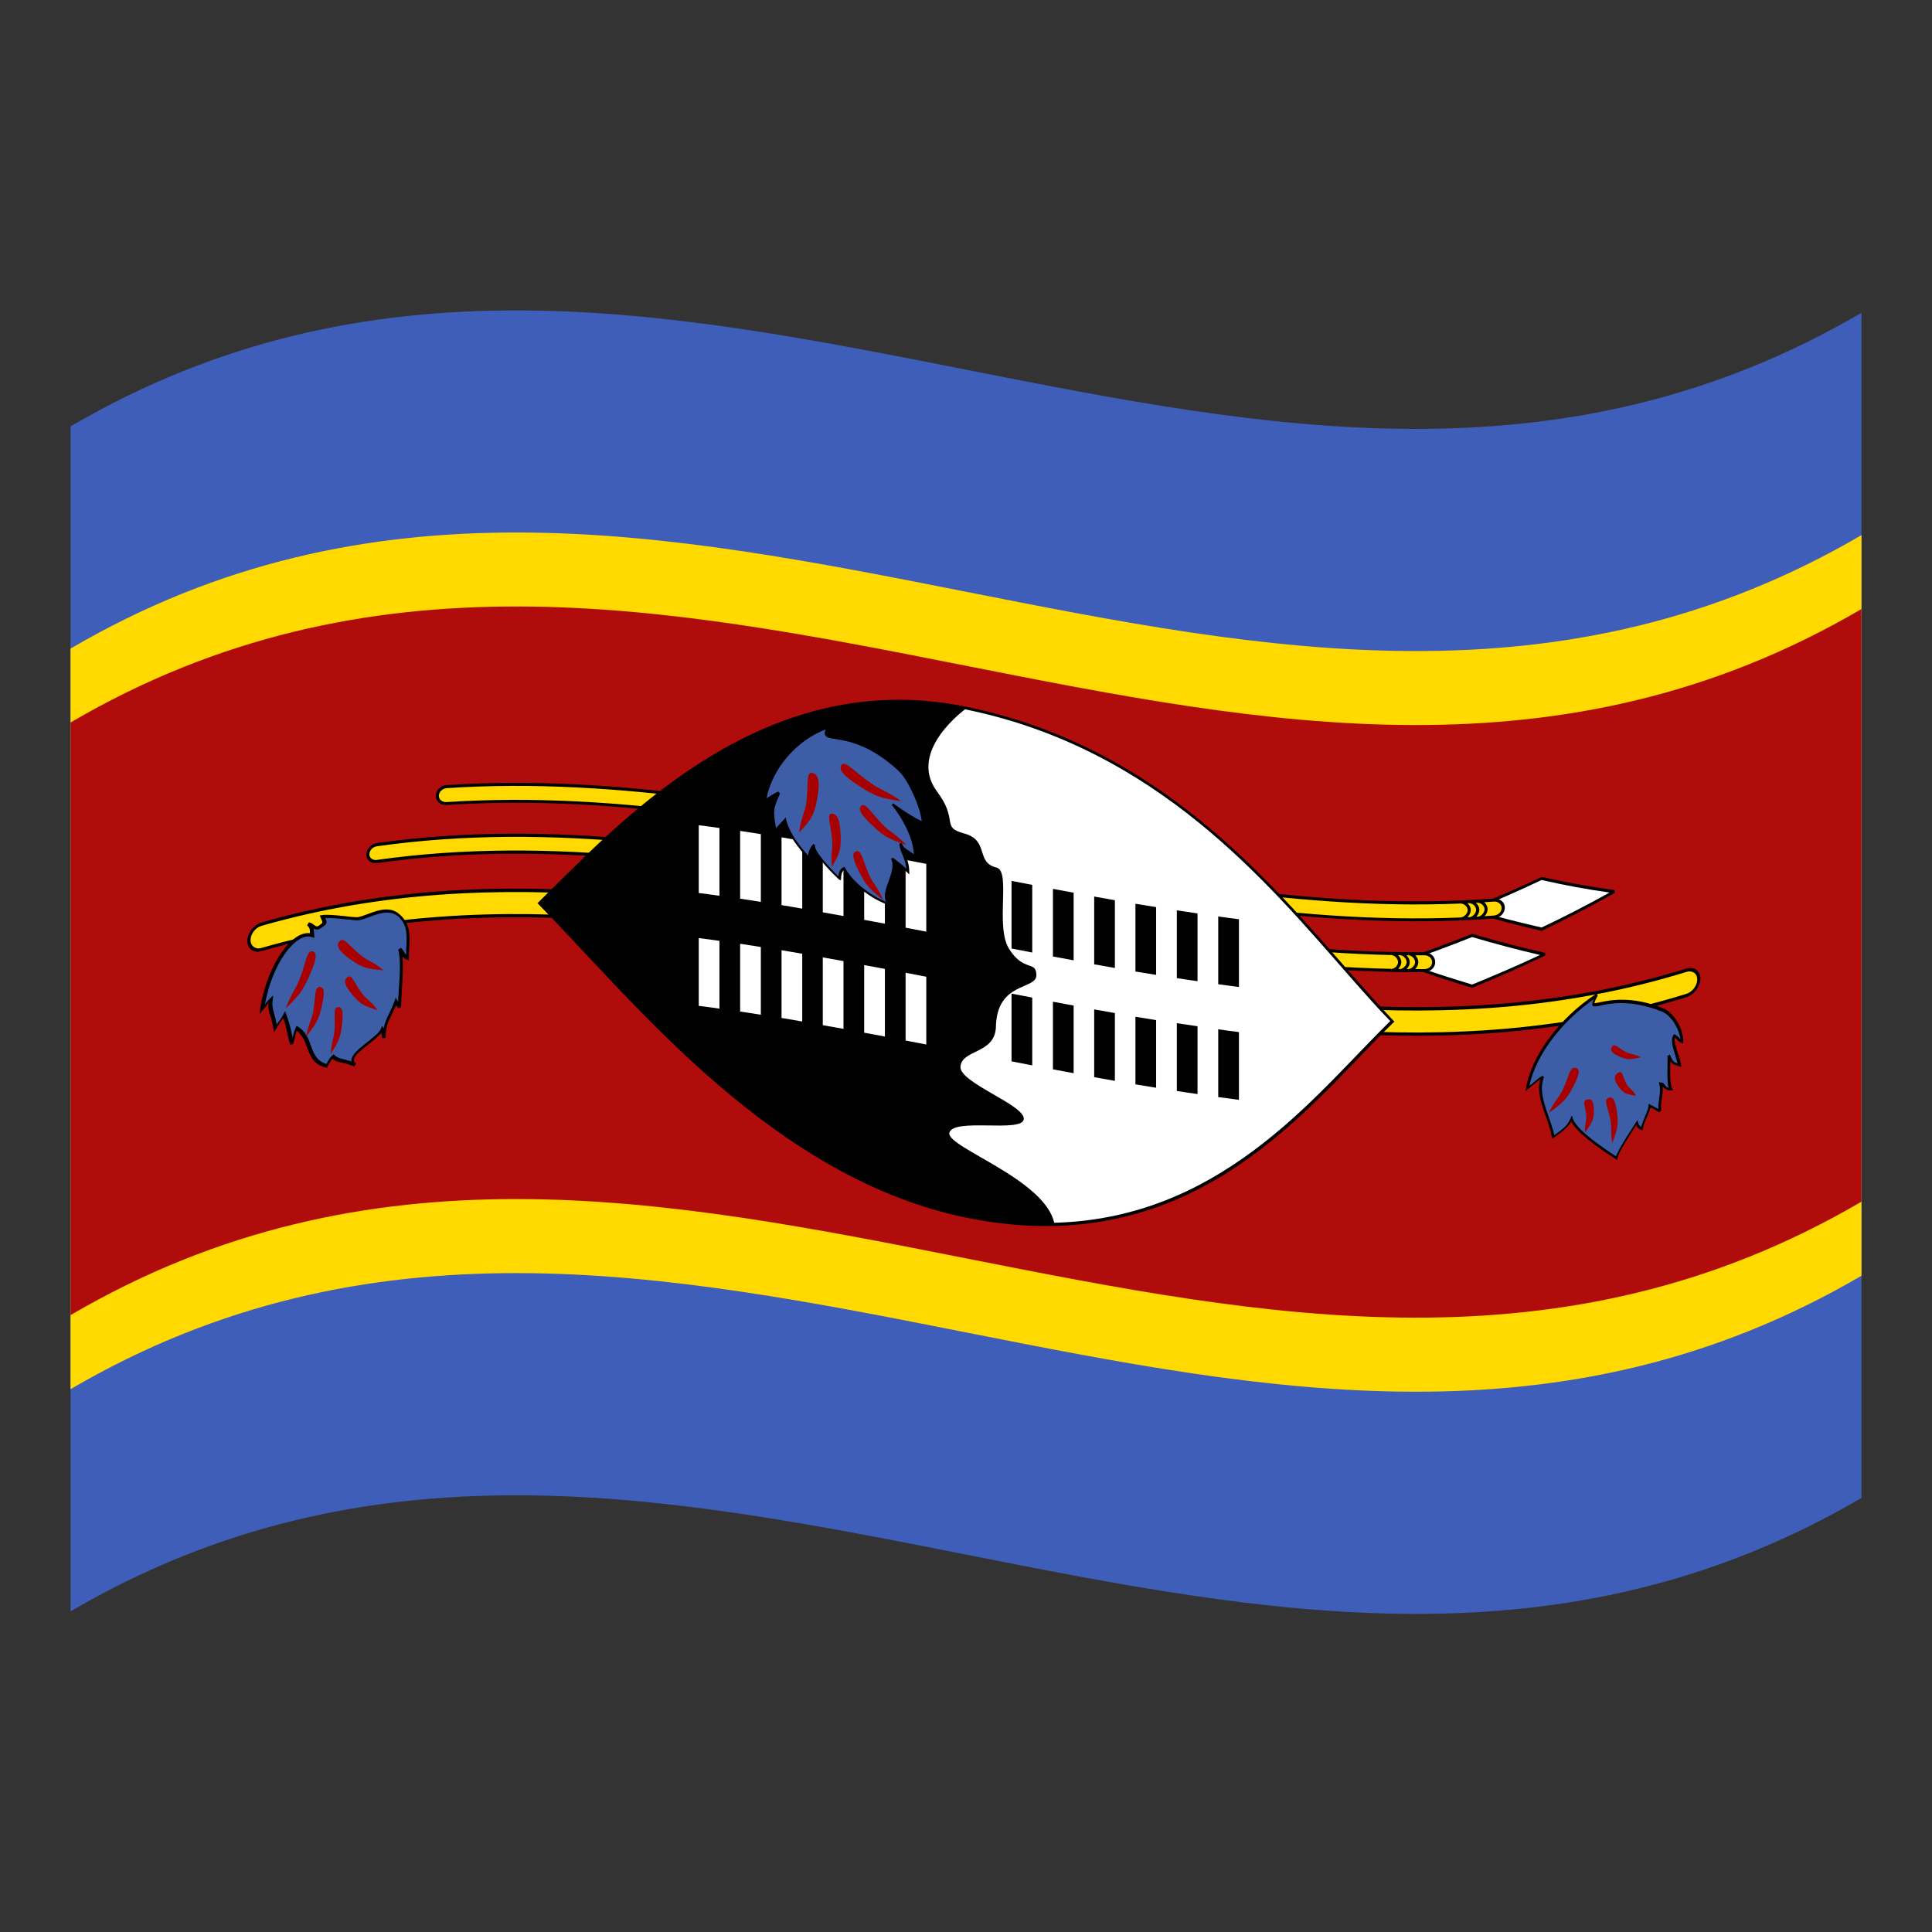 <?xml version="1.0" encoding="utf-8"?>
<!-- Generator: Adobe Illustrator 24.2.0, SVG Export Plug-In . SVG Version: 6.00 Build 0)  -->
<svg version="1.1" id="Layer_1" xmlns="http://www.w3.org/2000/svg" xmlns:xlink="http://www.w3.org/1999/xlink" x="0px" y="0px"
	 viewBox="0 0 1260 1260" style="enable-background:new 0 0 1260 1260;" xml:space="preserve">
<rect x="0" y="0" width="1260" height="1260" fill="#333333" stroke="none"/>
<style type="text/css">
	.st0{fill:#3E5EB9;}
	.st1{fill:#FFD900;}
	.st2{fill:#B10C0C;}
	.st3{fill:#FFFFFF;}
	.st4{fill:#3D5DA7;}
	.st5{fill:#A70000;}
</style>
<g>
	<path class="st0" d="M46,278.1v772.8c389.3-228,778.7,153.9,1168-74V204C824.7,432,435.3,50.2,46,278.1z"/>
	<path class="st1" d="M46,906c389.3-228,778.7,153.9,1168-74v-483C824.7,576.8,435.3,195,46,423V906z"/>
	<path class="st2" d="M46,857.7c389.3-228,778.7,153.9,1168-74V397.2c-389.3,227.9-778.7-153.9-1168,74V857.7z"/>
	<path class="st3" d="M958.2,593.5c15.8,4.7,31.5,8.9,47.3,12.5c15.8-7.6,31.5-15.6,47.3-24.6c-15.8-2.2-31.5-5-47.3-8.6
		C989.7,580.4,973.9,587.2,958.2,593.5z"/>
	<path d="M957.8,592.6v1.9c15.9,4.8,31.7,8.9,47.6,12.6c15.9-7.6,31.7-15.8,47.6-24.7v-1.9c-15.9-2.2-31.7-5-47.6-8.6
		C989.6,579.4,973.7,586.3,957.8,592.6z M1005.4,604.9c-14.7-3.4-29.6-7.1-44.3-11.5c14.7-6,29.6-12.5,44.3-19.5
		c14.7,3.4,29.6,6.1,44.3,8.2C1035,590.3,1020.2,597.9,1005.4,604.9z"/>
	<path class="st1" d="M974.3,587c-227.7,17-455.5-89-683.1-74c-3.4,0.3-6,2.8-6.1,6l0,0c0,2.8,2.4,5,5.5,5.1c0.2,0,0.4,0,0.5,0
		c227.7-15,455.5,90.9,683.1,74c3.4-0.3,6-2.9,6.1-6l0,0c0.1-2.7-2.4-5-5.4-5C974.7,587,974.5,587,974.3,587z"/>
	<path d="M974.3,586c-227.7,17-455.5-89-683.1-74c-4,0.3-7,3.4-7,7c-0.1,3.3,2.8,6,6.4,6c0.2,0,0.4,0,0.7,0
		c227.7-15,455.5,90.9,683.1,74c4-0.4,7-3.5,7-7c0.1-3.3-2.7-5.9-6.3-6C974.8,586,974.5,586,974.3,586z M974.3,597.1
		c-227.7,17-455.5-89-683.1-74c-2.6,0.2-4.8-1.5-5-3.8c0-0.1,0-0.3,0-0.4c0.1-2.5,2.3-4.6,5-4.9c227.7-15,455.5,91,683.1,74
		c2.5-0.2,4.7,1.4,5,3.7c0,0.2,0,0.3,0,0.5C979.4,594.7,977.1,596.8,974.3,597.1L974.3,597.1z"/>
	<path class="st1" d="M963.7,587.7c0,3.7,0,7.3,0,11c2.8-0.2,5.6-3.2,5.6-5.9S966.5,587.5,963.7,587.7z"/>
	<path d="M963.7,586.8v2c2.3-0.1,4.5,2.1,4.5,4.3s-2.4,4.7-4.6,4.8v2c3.3-0.2,6.6-3.7,6.6-6.9C970.2,589.7,967,586.6,963.7,586.8z"
		/>
	<path class="st1" d="M958.2,588v11c2.8-0.1,5.6-3,5.6-5.8C963.7,590.4,960.9,587.8,958.2,588z"/>
	<path d="M958.2,587.1v2c2.3-0.1,4.5,2.1,4.5,4.3c0,2.2-2.4,4.7-4.5,4.8v2c3.3-0.2,6.6-3.6,6.6-6.8
		C964.8,590.1,961.5,586.9,958.2,587.1z"/>
	<path class="st1" d="M952.6,588.2v11c2.8-0.1,5.6-3,5.6-5.8C958.2,590.8,955.4,588.1,952.6,588.2z"/>
	<path d="M952.6,587.3v2c2.3-0.1,4.6,2.1,4.6,4.3c0,2.2-2.4,4.6-4.6,4.7v2c3.3-0.1,6.6-3.6,6.6-6.8
		C959.2,590.2,955.9,587.2,952.6,587.3z"/>
	<path class="st3" d="M912.8,627.5c15.8,5.8,31.5,10.9,47.3,15.6c15.8-6.3,31.5-13.2,47.3-20.8c-15.8-3.5-31.5-7.6-47.3-12.3
		C944.4,616.4,928.6,622.1,912.8,627.5z"/>
	<path d="M912.5,626.5v1.9c15.9,5.8,31.7,11.1,47.6,15.8c15.9-6.4,31.7-13.4,47.6-21v-1.8c-15.9-3.5-31.7-7.7-47.6-12.4
		C944.3,615.3,928.4,621.2,912.5,626.5z M960.1,642.1c-14.7-4.4-29.6-9.2-44.3-14.6c14.7-5,29.6-10.5,44.3-16.4
		c14.7,4.4,29.6,8.3,44.3,11.7C989.7,629.7,974.8,636.1,960.1,642.1L960.1,642.1z"/>
	<path class="st1" d="M929,621.9c-227.7,1.8-455.5-103.3-683.1-71.2c-3.4,0.6-6,3.3-6.1,6.4c-0.1,2.5,2.1,4.6,4.8,4.7
		c0.4,0,0.8,0,1.2-0.1c227.7-32.1,455.5,73,683.1,71.2c3.4-0.1,6.1-2.5,6.1-5.6C935.1,624.5,932.4,621.9,929,621.9
		C929.1,621.9,929,621.9,929,621.9z"/>
	<path d="M929,621c-227.7,1.8-455.5-103.3-683.1-71.2c-4,0.7-6.9,3.9-7,7.6c-0.1,2.9,2.4,5.5,5.7,5.6c0.4,0,0.9,0,1.3-0.1
		C473.6,530.7,701.4,635.7,929,634c3.9-0.1,7.1-3,7-6.6c0-3.5-3.1-6.4-6.9-6.4C929.1,621,929,621,929,621z M929,632
		c-227.7,1.8-455.5-103.3-683.1-71.2c-2.3,0.4-4.5-0.8-4.9-2.9c-0.1-0.3-0.1-0.6-0.1-0.8c0.1-2.6,2.2-4.8,5-5.2
		C473.6,519.7,701.4,624.7,929,623c2.8,0,5,2,5,4.4c0,0,0,0,0,0.1C934.1,630,931.8,632,929,632L929,632z"/>
	<path class="st1" d="M918.4,621.9v11c2.8,0,5.6-2.7,5.6-5.5C924,624.8,921.2,621.9,918.4,621.9z"/>
	<path d="M918.4,621v2c2.3,0,4.5,2.3,4.5,4.5c0,2.2-2.4,4.5-4.5,4.5v2c3.3,0,6.6-3.2,6.6-6.5C925,624.1,921.7,621,918.4,621z"/>
	<path class="st1" d="M912.8,621.9v11c2.8,0,5.6-2.7,5.6-5.5S915.6,621.9,912.8,621.9z"/>
	<path d="M912.8,620.9v2c2.3,0,4.6,2.4,4.6,4.6c0,2.2-2.4,4.5-4.6,4.5v2c3.3,0,6.6-3.2,6.6-6.4C919.4,624.4,916.1,621,912.8,620.9z"
		/>
	<path class="st1" d="M907.3,621.8v11c2.8,0.1,5.6-2.6,5.6-5.5C912.8,624.7,910.1,621.8,907.3,621.8z"/>
	<path d="M907.3,620.9v2c2.3,0,4.5,2.4,4.5,4.6c0,2.2-2.4,4.5-4.5,4.4v2c3.3,0.1,6.6-3.2,6.6-6.4
		C913.9,624.2,910.6,620.9,907.3,620.9z"/>
	<path class="st1" d="M1099.7,632.8c-309.7,95.7-619.3-119-929.1-30.1c-4.5,1.3-8.2,6.1-8.2,10.7c0,4.6,3.7,7.1,8.2,5.9
		C480.3,530.4,790,745,1099.7,649.3c4.5-1.4,8.2-6.3,8.2-10.9C1107.9,633.8,1104.2,631.3,1099.7,632.8z"/>
	<path d="M1099.7,631.7c-309.7,95.7-619.3-119-929.1-30.1c-5.1,1.5-9.3,6.9-9.3,12.1s4.1,8.1,9.3,6.6
		C480.3,531.4,790,746,1099.7,650.4c5.1-1.6,9.3-7.1,9.3-12.3C1108.9,633,1104.8,630.1,1099.7,631.7z M1099.7,648.2
		c-309.6,95.8-619.3-118.9-929.1-30c-3.9,1.2-7.2-1.2-7.2-5.1c0-4,3.2-8.2,7.2-9.3c309.7-88.8,619.3,125.8,929.1,30.1
		c3.9-1.3,7.2,0.9,7.2,4.9C1106.9,642.7,1103.7,647,1099.7,648.2L1099.7,648.2z"/>
	<path class="st3" d="M630,461.9c-129.8-27.1-222.5,72-278.1,127c55.6,55.3,148.3,177,278.1,204.1
		c148.3,30.4,222.5-72.9,278.1-127.1C852.5,609.9,778.3,492.4,630,461.9z"/>
	<path d="M881.4,635.4c-53-60.3-125.7-148.8-251.4-174.5c-116.7-24-203.1,52.3-260.3,109.2c-6.6,6.4-12.8,12.6-18.5,18.3l-0.7,0.6
		l0.7,0.7c5.8,5.9,11.9,12.4,18.5,19.4c57.2,60.3,143.6,161,260.3,185c125.8,25.7,198.4-44.1,251.4-99.3c9.7-10,18.7-19.6,27.3-27.9
		l0.7-0.6l-0.7-0.7C900.2,656.6,891.1,646.4,881.4,635.4z M880,693.2c-52.8,54.9-125,124.4-250,98.9
		c-115.9-23.9-201.9-124.2-258.8-184.4c-6.3-6.7-12.3-13-17.9-18.8c5.6-5.5,11.5-11.3,17.8-17.5c57-56.6,143-132.5,258.8-108.7
		c125,25.6,197.3,113.7,250.1,173.8c9.4,10.7,18.3,20.8,26.7,29.4C898.3,674.1,889.4,683.5,880,693.2L880,693.2z"/>
	<path d="M619.1,739c2-10.4,48,0.1,48.6-9.2c0.6-9.3-42.5-23.8-41.3-34.3c1-11.1,22.2-8.1,23.1-25.4c0.4-30.3,26.6-24.3,26.4-34.2
		c-0.2-9.7-8.1-1.8-17.7-16.9c-9.4-14.5,1.3-50.9-8.3-53.2c-13.9-3.3-4.5-17.7-21-22.2c-15.7-4.2-3.3-8.4-18.1-27.8l0,0
		c-19.1-26.5,19.4-53.8,19.4-53.8c-129.8-27.1-222.5,72-278.1,127c55.6,55.3,148.3,177.1,278.1,204.1c20.6,4.1,47.9,6.5,57.5,5.1
		C682.2,769.3,618.1,748.6,619.1,739z"/>
	<path d="M462.4,583.2V539 M489.4,543v44.1 M516.4,547.3v44.2"/>
	<path class="st3" d="M455.7,582.4c4.5,0.5,9,1.2,13.5,1.8v-44.2c-4.5-0.6-9-1.3-13.5-1.8V582.4z"/>
	<path class="st3" d="M482.7,586.1c4.5,0.6,9,1.4,13.5,2.1V544c-4.5-0.7-9-1.4-13.5-2.1V586.1z"/>
	<path class="st3" d="M509.7,590.3c4.5,0.7,9,1.5,13.5,2.3v-44.2c-4.5-0.7-9-1.6-13.5-2.3V590.3z"/>
	<path d="M462.4,656.9v-44.2 M489.4,616.6v44.2 M516.4,620.9v44.2"/>
	<path class="st3" d="M455.7,656c4.5,0.5,9,1.2,13.5,1.8v-44.2c-4.5-0.6-9-1.3-13.5-1.8V656z"/>
	<path class="st3" d="M482.7,659.7c4.5,0.6,9,1.4,13.5,2.1v-44.2c-4.5-0.7-9-1.4-13.5-2.1V659.7z"/>
	<path class="st3" d="M509.7,663.9c4.5,0.7,9,1.5,13.5,2.3V622c-4.5-0.7-9-1.6-13.5-2.3V663.9z"/>
	<path d="M543.4,596.1v-44.2 M570.4,556.9v44.2 M597.3,562.2v44.2"/>
	<path class="st3" d="M536.6,595c4.5,0.8,9,1.6,13.5,2.4v-44.2c-4.5-0.8-9-1.7-13.5-2.4V595z"/>
	<path class="st3" d="M590.6,605l13.5,2.6v-44.2l-13.5-2.6V605z"/>
	<path class="st3" d="M563.6,599.9c4.5,0.8,9,1.7,13.5,2.5v-44.1c-4.5-0.8-9-1.7-13.5-2.5V599.9z"/>
	<path d="M543.4,669.7v-44.2 M570.4,630.5v44.2 M597.3,635.8V680"/>
	<path class="st3" d="M590.6,678.6c4.5,0.8,9,1.8,13.5,2.6v-44.2l-13.5-2.6V678.6z"/>
	<path class="st3" d="M536.6,668.6c4.5,0.8,9,1.6,13.5,2.4v-44.2c-4.5-0.8-9-1.6-13.5-2.4V668.6z"/>
	<path class="st3" d="M563.6,673.5c4.5,0.8,9,1.7,13.5,2.5v-44.1c-4.5-0.8-9-1.7-13.5-2.5V673.5z"/>
	<path d="M666.4,619.9v-44.1 M693.3,580.9v44.2 M720.3,585.9v44.2"/>
	<path d="M659.7,618.6l13.5,2.6v-44.1l-13.5-2.6V618.6z"/>
	<path d="M713.6,628.9c4.5,0.8,9,1.6,13.5,2.4v-44.2c-4.5-0.8-9-1.6-13.5-2.4V628.9z"/>
	<path d="M686.7,623.8c4.5,0.8,9,1.7,13.5,2.5v-44.1c-4.5-0.8-9-1.7-13.5-2.5V623.8z"/>
	<path d="M666.4,693.5v-44.2 M693.3,654.5v44.2 M720.3,659.5v44.1"/>
	<path d="M659.7,692.2l13.5,2.6v-44.2l-13.5-2.6V692.2z"/>
	<path d="M713.6,702.5c4.5,0.8,9,1.6,13.5,2.4v-44.2c-4.5-0.8-9-1.6-13.5-2.4V702.5z"/>
	<path d="M686.7,697.4c4.5,0.8,9,1.7,13.5,2.5v-44.1c-4.5-0.8-9-1.7-13.5-2.5V697.4z"/>
	<path d="M747.3,634.7v-44.2 M774.3,594.7v44.2 M801.2,598.5v44.2"/>
	<path d="M767.5,637.9c4.5,0.7,9,1.4,13.5,2v-44.2c-4.5-0.6-9-1.4-13.5-2V637.9z"/>
	<path d="M740.5,633.6c4.5,0.7,9,1.5,13.5,2.2v-44.2c-4.5-0.7-9-1.5-13.5-2.2V633.6z"/>
	<path d="M794.5,641.9c4.5,0.6,9,1.2,13.5,1.8v-44.2c-4.5-0.5-9-1.2-13.5-1.8V641.9z"/>
	<path d="M747.3,708.4v-44.2 M774.3,668.5v44.2 M801.2,672.2v44.2"/>
	<path d="M794.5,715.5c4.5,0.6,9,1.2,13.5,1.8v-44.2c-4.5-0.5-9-1.2-13.5-1.8V715.5z"/>
	<path d="M740.5,707.2c4.5,0.7,9,1.5,13.5,2.2v-44.1c-4.5-0.7-9-1.5-13.5-2.2V707.2z"/>
	<path d="M767.5,711.5c4.5,0.7,9,1.4,13.5,2v-44.2c-4.5-0.6-9-1.4-13.5-2V711.5z"/>
	<path class="st4" d="M1041.5,648.9h-0.1H1041.5z"/>
	<path class="st4" d="M1084.2,658.4c-36.4-14.6-51.2,6.3-42.8-9.5c-24.8,16.1-42,40.8-45.4,60.9c3.6-2.9,6.5-5.5,10.1-8
		c-5,12.3,4.3,26.4,6.9,39.5c6.4-4.4,9.6-6.6,11.8-11.8c2.5,8.3,21.8,20.9,29.5,25.8c0.6-4,10.4-18.9,13.2-23c0.4,1.3,0.9,3.3,3.2,4
		c0.1-2.8,4.9-12,5.2-15.1c2.3,1.2,4.5,2.4,6.6,3.9c-0.8-6.1,2.2-13,0.6-18.3c2.4,0.1,2.1,3.8,6.5,3.8c-2.3-4.3-0.9-17.6-1.2-22.2
		c1.9,3.4,1.3,5,7,6.5c-0.7-5.5-5.9-16-3.3-19.3c1.9,1,3.2,3.3,4.8,3.9C1096.8,671.2,1090.9,661.1,1084.2,658.4z"/>
	<path d="M1084.6,657.5c-20.9-8.2-34.7-5.2-41.4-3.8c-1.4,0.3-3.1,0.6-3.3,0.5c-0.2-0.5,1.5-3.9,2.2-5.1l-0.5-0.2l-0.2-0.9l-0.5,0.1
		l-0.1,0.2c-23.2,15.2-41.9,39.6-45.6,61.4l-0.3,2l1.6-1.4c3-2.4,5.4-4.5,8-6.5c-2.2,8,0.8,16.5,3.8,24.8c1.6,4.2,2.9,8.5,3.8,12.9
		c0.1,0.4,0.1,0.7,0.2,1.2l1.8-1.3c5.2-3.7,8.3-5.9,10.6-10c3.9,7.6,18.4,17.6,26.6,22.9l3.5,2.3c0.1-0.5,0.2-1,0.2-1.6
		c0.5-3.3,8.1-15.2,12.1-21.2c0.5,1.4,1.6,2.4,3.1,3l1.2,0.4l0.1-1.4c0-1.3,1.3-4.4,2.5-7.1c0.9-2.1,1.8-4.2,2.4-6.4l0.3,0.1
		c1.9,0.9,3.6,2,5.3,3l1.4-1c-0.2-2.8-0.1-5.7,0.5-8.4c0.4-2.5,0.6-5,0.5-7.6l0.1,0.2c1,1.6,2.9,2.6,4.9,2.5h1.8l-0.7-1.4
		c-1.4-2.8-1.3-10.2-1.2-15.6c0-0.7,0-1.5,0-2.2c0.8,1.5,2.1,2.5,5.8,3.5l1.4,0.4c-0.1-0.5-0.1-1.1-0.2-1.6c-0.4-2.3-1-4.6-1.9-6.8
		c-1.1-3.7-2.7-8.5-2.1-10.8c0.5,0.4,1,0.8,1.4,1.4c0.7,0.8,1.6,1.6,2.8,2.1l1.3,0.4v-1.6C1097.7,670.4,1091.5,660.3,1084.6,657.5z
		 M1094.9,676.7c-0.7-0.7-1.5-1.5-2.4-2l-0.6-0.3c-0.2,0.2-0.4,0.4-0.5,0.7c-2.1,2.7-0.4,8,1.2,13.4c0.5,1.8,1.1,3.5,1.4,5
		c-2.9-0.9-3.3-2.1-4.1-3.8c-0.3-0.6-0.5-1.3-0.9-1.9l-1.5,0.8c0.1,1.4,0.1,3.6,0,6.2c-0.1,5-0.2,11,0.7,14.7c-1-0.3-1.9-1-2.4-1.9
		c-0.6-0.8-1.2-1.6-2.6-1.7h-1.4l0.4,1.4c0.8,2.6,0.3,5.9-0.1,9.2c-0.4,2.2-0.6,4.5-0.6,6.8c-1.3-0.8-2.7-1.6-3.8-2.1
		c-0.5-0.3-1-0.5-1.3-0.7l-1.2-0.7l-0.1,1.7c-0.1,1.4-1.3,4.4-2.5,7.2c-0.9,2.1-1.6,4.2-2.4,6.3c-1-0.8-1.6-1.9-1.9-3
		c-0.1-0.5-0.3-0.9-0.4-1.5c-0.3,0.5-0.7,1-1,1.6c-0.4,0.7-10.7,15.9-13,22l-1.4-0.9c-8.5-5.6-24.5-16.6-26.8-23.8
		c-0.2-0.6-0.4-1.4-0.6-2c-0.3,0.7-0.6,1.5-0.9,2.2c-2,4.6-4.8,6.7-10.5,10.7c-1-4.1-2.3-8.1-3.7-12c-3.1-8.8-6.3-18-3-25.9
		l-1.2-0.8c-3,2.1-5.5,4.2-8.4,6.6c4.2-20.1,21.1-42.1,42.1-56.6c-1.1,2.3-1.3,3.5-0.9,4.2c0.6,0.9,2.2,0.6,4.8,0.1
		c6.5-1.5,19.9-4.3,40.4,3.8c5.8,2.3,11.3,10.8,12.2,18.5C1095.6,677.4,1095.3,677.1,1094.9,676.7z"/>
	<path class="st5" d="M1027.1,696.4c-3.5-0.3-4,6-8,14.5c-2.3,4.8-5.5,7.5-9,14.9l0,0c9.4-6.8,11.5-8.8,16-17.3
		C1030.5,700,1030.6,696.7,1027.1,696.4z"/>
	<path class="st5" d="M1034.8,717.2c-3.2,0.8-0.7,4.5-0.3,10.4c0.3,3.4-1.2,5.9-0.8,11l0,0c4.8-6.7,5.8-8.5,5.8-14.6
		C1039.4,718,1038,716.2,1034.8,717.2z"/>
	<path class="st5" d="M1048.7,716.1c-3,1.4,0.1,6.3,1.6,14.3c0.9,4.6-0.1,8.1,1.2,15.1c3.5-9.6,4.1-12,3-20.3
		C1053.4,717,1051.7,714.7,1048.7,716.1z"/>
	<path class="st5" d="M1070.3,689.6L1070.3,689.6L1070.3,689.6z"/>
	<path class="st5" d="M1051.4,682.5c-1.6,2.3-0.5,4.3,4.7,6.5c5.3,2.3,7,2.2,14.1,0.5c-4.4-2.2-6.9-1.9-9.8-3.4
		C1055.5,683.6,1053,680.2,1051.4,682.5z"/>
	<path class="st5" d="M1067.2,714.8L1067.2,714.8L1067.2,714.8z"/>
	<path class="st5" d="M1055.4,699.6c-2.9,1.8-3.1,4.3,0,8.8c3.1,4.5,4.6,5.1,11.7,6.3c-2.3-4.2-4.7-4.8-6.3-7.6
		C1058.3,702.5,1058.3,697.7,1055.4,699.6z"/>
	<path class="st4" d="M203.3,610L203.3,610L203.3,610z"/>
	<path class="st4" d="M233.1,599.3c-2.6,0.2-18.3-2.3-23.2-1.5c2.1,4.3,1.3,4.4-0.4,5.7c-4.6,4-4.7-0.2-8.5-0.9
		c2.6,2.6,1.8,3.4,2.2,7.5l0,0c-11.9-3.8-28.6,20.5-32.5,48.4c4.1-4.6,1.4-2.7,5.5-6.7c-1,7.1,1.5,8.9,3.2,18.9
		c3.8-6.3,3.6-4.9,5.8-8.9c2.5,5.7,3.1,10.9,5.3,19c2.1-6.6,1.1-5.9,3-10.2c10.7,6.5,5.9,21.1,19.6,24.5c1.4-2.8,2.7-4.9,4.1-6.2
		c3.5,3.4,7,2.3,14.8,5.5c-8.7-5.9,13.8-15.8,17.2-23.2c1.3,2.1,0.2,1.4,1.4,5.6c0-11.2,4.1-13.8,7.6-23.6c1.3,2.4,1.1,1.4,2.5,3.8
		c0-10.4,2.7-28.5,0.1-37.9c3.4,3.6,1.9,4.5,5.1,5.8c0-11.2,2.7-20-5.4-27.1C252,589.5,239.8,598.5,233.1,599.3z"/>
	<path d="M239.9,596.1c-2.2,0.9-4.4,1.6-6.7,2.1c-2.7-0.1-5.5-0.3-8.1-0.7c-5.7-0.6-12.1-1.2-15-0.7l-1.6,0.3l0.6,1.4
		c1.5,3.1,1.3,3.4,0.4,4l-0.4,0.3c-2.3,2-2.9,1.5-4.3,0.4c-0.9-0.8-2.1-1.4-3.3-1.7l-1.2,1.9c1.6,1.7,1.8,2.3,1.8,4.2
		c0,0.3,0,0.6,0,1c-3.1-0.3-6.5,0.7-10,3.4c-10.5,7.9-19.8,27.2-22.5,46.5c-0.1,0.9-0.3,1.9-0.4,2.8l2.1-2.4
		c1.1-1.2,2.1-2.4,2.9-3.8c0.2-0.3,0.4-0.6,0.7-0.9c0,2.7,0.4,5.5,1.3,8c0.9,2.8,1.5,5.8,2.1,8.7c0.1,0.8,0.2,1.6,0.4,2.4
		c0.5-0.8,1-1.7,1.4-2.4c1.9-3,2.8-4.2,3.4-5.1c0.4-0.6,0.8-1.1,1.2-1.8c1.1,3.1,2,6.3,2.6,9.6c0.5,2.3,1.1,4.8,1.9,7.7l2-0.4
		c0.8-2.9,1.2-4.4,1.4-5.6c0.2-1,0.5-2.1,0.9-3c3.8,2.8,5.4,6.9,6.8,10.9c2,5.5,4,11,12.1,13l0.8,0.2l0.5-0.9c0.8-1.8,1.9-3.5,3.1-5
		c2,1.7,4,2.1,6.7,2.7c2.7,0.5,5.1,1.4,7.6,2.3l1.2-1.9c-1-0.5-1.6-1.5-1.5-2.5c0.2-2.6,4.7-6.2,9.1-9.7c3.3-2.6,6.8-5.2,8.8-7.9
		c0.1,1.3,0.3,2.5,0.7,3.7l2.1-0.5c0-7.1,1.8-10.6,3.9-14.9c0.9-1.8,1.9-3.8,2.9-6.2l0.2,0.3c0.4,0.5,0.8,1,1.1,1.7l2-0.7
		c0-3.3,0.3-7.3,0.5-11.7c0.5-7.2,1-15.2,0.4-21.5c0.6,1,1.5,1.8,2.8,2.1l1.4,0.5v-1.7c0-2.3,0.1-4.5,0.2-6.7
		c0.4-8.1,0.8-15.2-5.9-21.2C254.8,590.6,246.5,593.6,239.9,596.1z M265,617.9c-0.1,1.6-0.2,3.3-0.2,4.9c-0.3-0.3-0.5-0.7-0.7-1
		c-0.6-1.4-1.5-2.5-2.6-3.7l-1.8,1.2c1.8,6.3,1,16.7,0.4,25.8c-0.2,2.9-0.4,5.8-0.5,8.3c-0.1-0.2-0.3-0.5-0.5-0.9
		c-0.4-0.6-0.7-1.4-1-2l-0.8,2.4c-1,2.7-2.2,5.5-3.5,8.1c-1.6,3-2.9,6.3-3.6,9.7l0,0l-1-1.6c-0.3,0.6-0.5,1.3-0.8,1.9
		c-1.1,2.7-5.3,5.8-9.2,8.9c-5,4-9.8,7.8-10,11.4c0,0.3,0,0.6,0,0.9c-1.8-0.5-3.2-0.8-4.4-1.2c-2.8-0.6-4.6-1-6.6-2.9l-0.6-0.5
		l-0.7,0.6c-1.5,1.3-2.7,3.2-4,5.7c-6.5-2-8.2-6.7-10.1-11.9c-1.6-4.5-3.4-9.3-8.4-12.4l-1-0.6l-0.6,1.4c-0.7,1.6-1.3,3.3-1.6,4.9
		c-0.1,0.4-0.2,0.8-0.3,1.5c-0.3-1.5-0.6-2.7-0.9-4c-0.8-3.9-2-7.8-3.4-11.5l-0.7-1.8c-0.4,0.7-0.7,1.4-1.1,2.1
		c-0.6,1.3-1.3,2.4-2.2,3.5c-0.5,0.6-1.1,1.5-2.1,3c-0.5-2.8-1.1-4.9-1.6-6.7c-1-3.4-1.6-5.6-1-9.7c0.1-0.8,0.2-1.7,0.3-2.5l-2,1.9
		c-2.2,2.2-2.6,2.7-3.1,3.6c-0.1,0.1-0.2,0.3-0.3,0.4c3.1-17.6,11.4-34.4,20.8-41.4c3.5-2.6,6.8-3.5,9.7-2.6l1.8,0.5
		c-0.1-0.6-0.1-1.3-0.2-1.9c-0.1-1-0.1-1.9-0.2-2.6c0-0.7,0-1-0.1-1.6c1.3,0.9,3,1.5,6.1-1.2l0.3-0.2c2.1-1.5,2.5-2.5,1.2-5.4
		c4.3,0,8.5,0.3,12.9,0.8c4.6,0.5,7.5,0.8,8.7,0.7c2.1-0.2,4.6-1.3,7.2-2.2c6.4-2.4,13.7-5,19.3,0.2
		C265.7,603.7,265.4,610,265,617.9z"/>
	<path class="st5" d="M186.4,657.6L186.4,657.6L186.4,657.6z"/>
	<path class="st5" d="M203.5,620.4c-3.4-0.4-4,7.5-8.1,18.2c-2.3,6.1-5.5,9.6-9.1,19.1c9.3-9.1,11.3-11.7,15.9-22.3
		C206.8,624.9,206.9,620.9,203.5,620.4z"/>
	<path class="st5" d="M199.8,676v-0.1V676z"/>
	<path class="st5" d="M208.2,643.7c-3.2,0.3-2.3,6.6-3.9,15.8c-0.9,5.1-3.2,8.5-4.5,16.5c6.7-8.8,8.1-11.1,10.2-20.3
		C212,646.5,211.4,643.5,208.2,643.7z"/>
	<path class="st5" d="M220.1,656.9c-3,0.6-1.3,6.4-1.9,14.9c-0.3,4.8-2.1,8.1-2.5,15.6c5.4-8.7,6.5-11,7.4-19.7
		C224.1,659.2,223,656.3,220.1,656.9z"/>
	<path class="st5" d="M221.6,613.7c-2.7,2.9-1,6.3,6.8,11.9c7.8,5.6,10.6,6.2,21.7,7.2c-6.6-5.7-10.6-6.2-14.8-9.8
		C227.9,617.1,224.3,610.8,221.6,613.7z"/>
	<path class="st5" d="M226.7,637.2c-2.8,2.1-2.2,5.2,3.2,11.6c5.3,6.3,7.4,7.2,16.4,10l0,0c-4.3-5.9-7.4-7.1-10.2-10.9
		C231.1,641.2,229.4,635.1,226.7,637.2z"/>
	<path class="st4" d="M540.1,474.1L540.1,474.1L540.1,474.1z"/>
	<path class="st4" d="M586.7,502.7c-33.3-31.2-54.4-15.1-46.8-28.6c-22.7,7.6-38.4,28.7-41.5,48.2c3-2,6-3.8,9.2-5.5
		c-4.6,11.1-4.6,10.6-2.3,24.9c3.1-3.5,3.3-3.5,6.3-6.9c2.3,9.1,8.7,16.9,15.6,24.9c0.6-3.9,0.9-5.8,3.5-8.8
		c-1.8,5.1,17.1,22.7,16.7,22.3c0.1-2.9,0.4-5.6,3-6.8c4.9,9.3,17.3,19.3,29.4,23.3c-6.9-6.8,6.9-20.5,2.1-29.8
		c3.6,2.6,7,5.6,10.1,8.6c0-8.4-4.6-12.8-4.6-18.3c1.8,4.3,4.3,4.3,9.5,8.5c0-16.8-14.7-34.3-14.7-34.3s12.6,9.3,19.6,12.2
		C601.8,528.4,592.9,508.4,586.7,502.7z"/>
	<path d="M587.3,502.1c-19.2-18-34.3-20.5-42.4-21.7c-2.7-0.4-5-0.8-5.5-1.6c-0.3-0.6,0.1-1.9,1.2-4l0.3-0.1c0-0.2-0.1-0.4-0.1-0.6
		l-0.9-0.3l-0.2-0.4c-21.3,7.1-38.5,27.4-41.9,48.7c-0.1,0.6-0.2,1.4-0.3,2l1.6-1.1c2.6-1.7,4.7-3,7-4.3c-3.6,8.8-3.6,9.7-1.4,22.5
		c0.1,0.8,0.2,1.6,0.4,2.4l1.1-1.3c1.5-1.7,2.4-2.5,3.2-3.5c0.6-0.6,1.2-1.4,2.3-2.4c2.7,8.7,8.8,16.2,15.3,23.7
		c0.4,0.4,0.7,0.8,1.1,1.3l0.2-1.5c0.5-3,0.7-4.7,2.1-6.8c2.2,6.6,14.5,18.4,16.7,20.4l0.1,0.1l0,0l0.2,0.1l0.6,0.4l0.7-1l-0.2-0.2
		c0.1-2.3,0.4-4.3,2-5.5c5.4,9.4,17.6,19,29.5,23l0.6-1.3c-3.1-3-1.2-8.2,0.7-13.5c1.6-4.6,3.4-9.3,2.4-13.6c2.8,2.2,5.5,4.5,8,7
		l1.3,1.3v-1.7c0-4.8-1.4-8.4-2.8-11.4c-0.5-1.3-0.9-2.3-1.3-3.5c1,0.9,2.1,1.8,3.3,2.5c1.5,0.9,3,2,4.4,3.2l1.2,1v-1.5
		c0-12.4-7.6-24.9-11.9-31c4.3,3,11.2,7.6,15.9,9.6l0.9,0.4V537C602.6,528.4,593.7,508.2,587.3,502.1z M582.5,523.9l-0.9,1
		c0.1,0.2,13.6,16.4,14.4,32.2c-1.3-0.9-2.4-1.7-3.3-2.3c-2.4-1.5-3.6-2.3-4.6-4.8h-1.5c0,2.6,0.9,4.9,2,7.5c1.3,2.9,2.2,6,2.5,9.1
		c-2.8-2.6-5.8-5.1-8.9-7.3l-1.1,0.8c2.2,4.2,0.2,9.6-1.6,14.7c-1.8,4.9-3.5,9.6-1.6,13.3c-10.9-4.3-22.1-13.4-26.7-22l-0.4-0.8
		l-0.7,0.3c-2.4,1.2-3.1,3.4-3.3,5.9c-4.8-4.6-16.4-16.7-15.2-20.3l-1.2-0.8c-1.9,2.2-3.1,4.8-3.4,7.6c-6.4-7.4-12.1-14.7-14.2-23.2
		l-0.4-1.7c-0.3,0.4-0.6,0.7-1,1.2c-1.5,1.7-2.4,2.6-3.2,3.5c-0.6,0.6-1.1,1.3-2.1,2.2c-2-11.9-1.8-12.2,2.3-21.8l0.3-0.8l-1.2-1.2
		c-2.7,1.4-5.1,2.8-7.6,4.4c3.9-19.4,19.4-37.6,38.6-44.9c-0.7,1.7-0.8,2.8-0.3,3.8c0.9,1.6,3.2,2,6.9,2.5
		c7.9,1.3,22.8,3.7,41.4,21.2c5.8,5.5,14,23.8,14.6,32.3C594,532.4,582.6,524,582.5,523.9z"/>
	<path class="st5" d="M529.7,504.1c-4.1-0.9-2.4,7.8-3.8,19.1c-0.8,6.4-3.5,9.8-4.7,19.7l0,0c8.1-8.7,9.8-11.1,11.8-22.4
		C535,509.4,533.8,505.1,529.7,504.1z"/>
	<path class="st5" d="M542.6,565.4L542.6,565.4L542.6,565.4z"/>
	<path class="st5" d="M548.2,544.2c-0.4-9.9-2.2-13.5-5.8-13.5c-3.6,0-0.5,7.1,0.3,17c0.5,5.7-1,9-0.2,17.7
		C547.7,556.5,548.6,554.1,548.2,544.2z"/>
	<path class="st5" d="M558.7,555.2c-3.2,0.6-3,4.2,1.6,13.3s6.7,11.1,15.8,18.5c-3.6-8.2-6.8-10.9-9.2-16.2
		C562.8,561.6,562,554.5,558.7,555.2z"/>
	<path class="st5" d="M567.7,510.6c-10.6-7.5-16.7-14.8-18.8-11.8c-2.2,3,0.7,6.9,11.6,13.9c10.9,7,14.2,7.9,27.3,9.8l0,0
		C578.5,515.9,573.7,514.9,567.7,510.6z"/>
	<path class="st5" d="M561.9,525.4c-2.6,2-0.8,5.7,7.2,13.1c8,7.5,10.8,8.7,22,12.5c-6.8-6.9-10.8-8.5-15.1-12.9
		C568.3,530.3,564.5,523.3,561.9,525.4z"/>
</g>
</svg>
